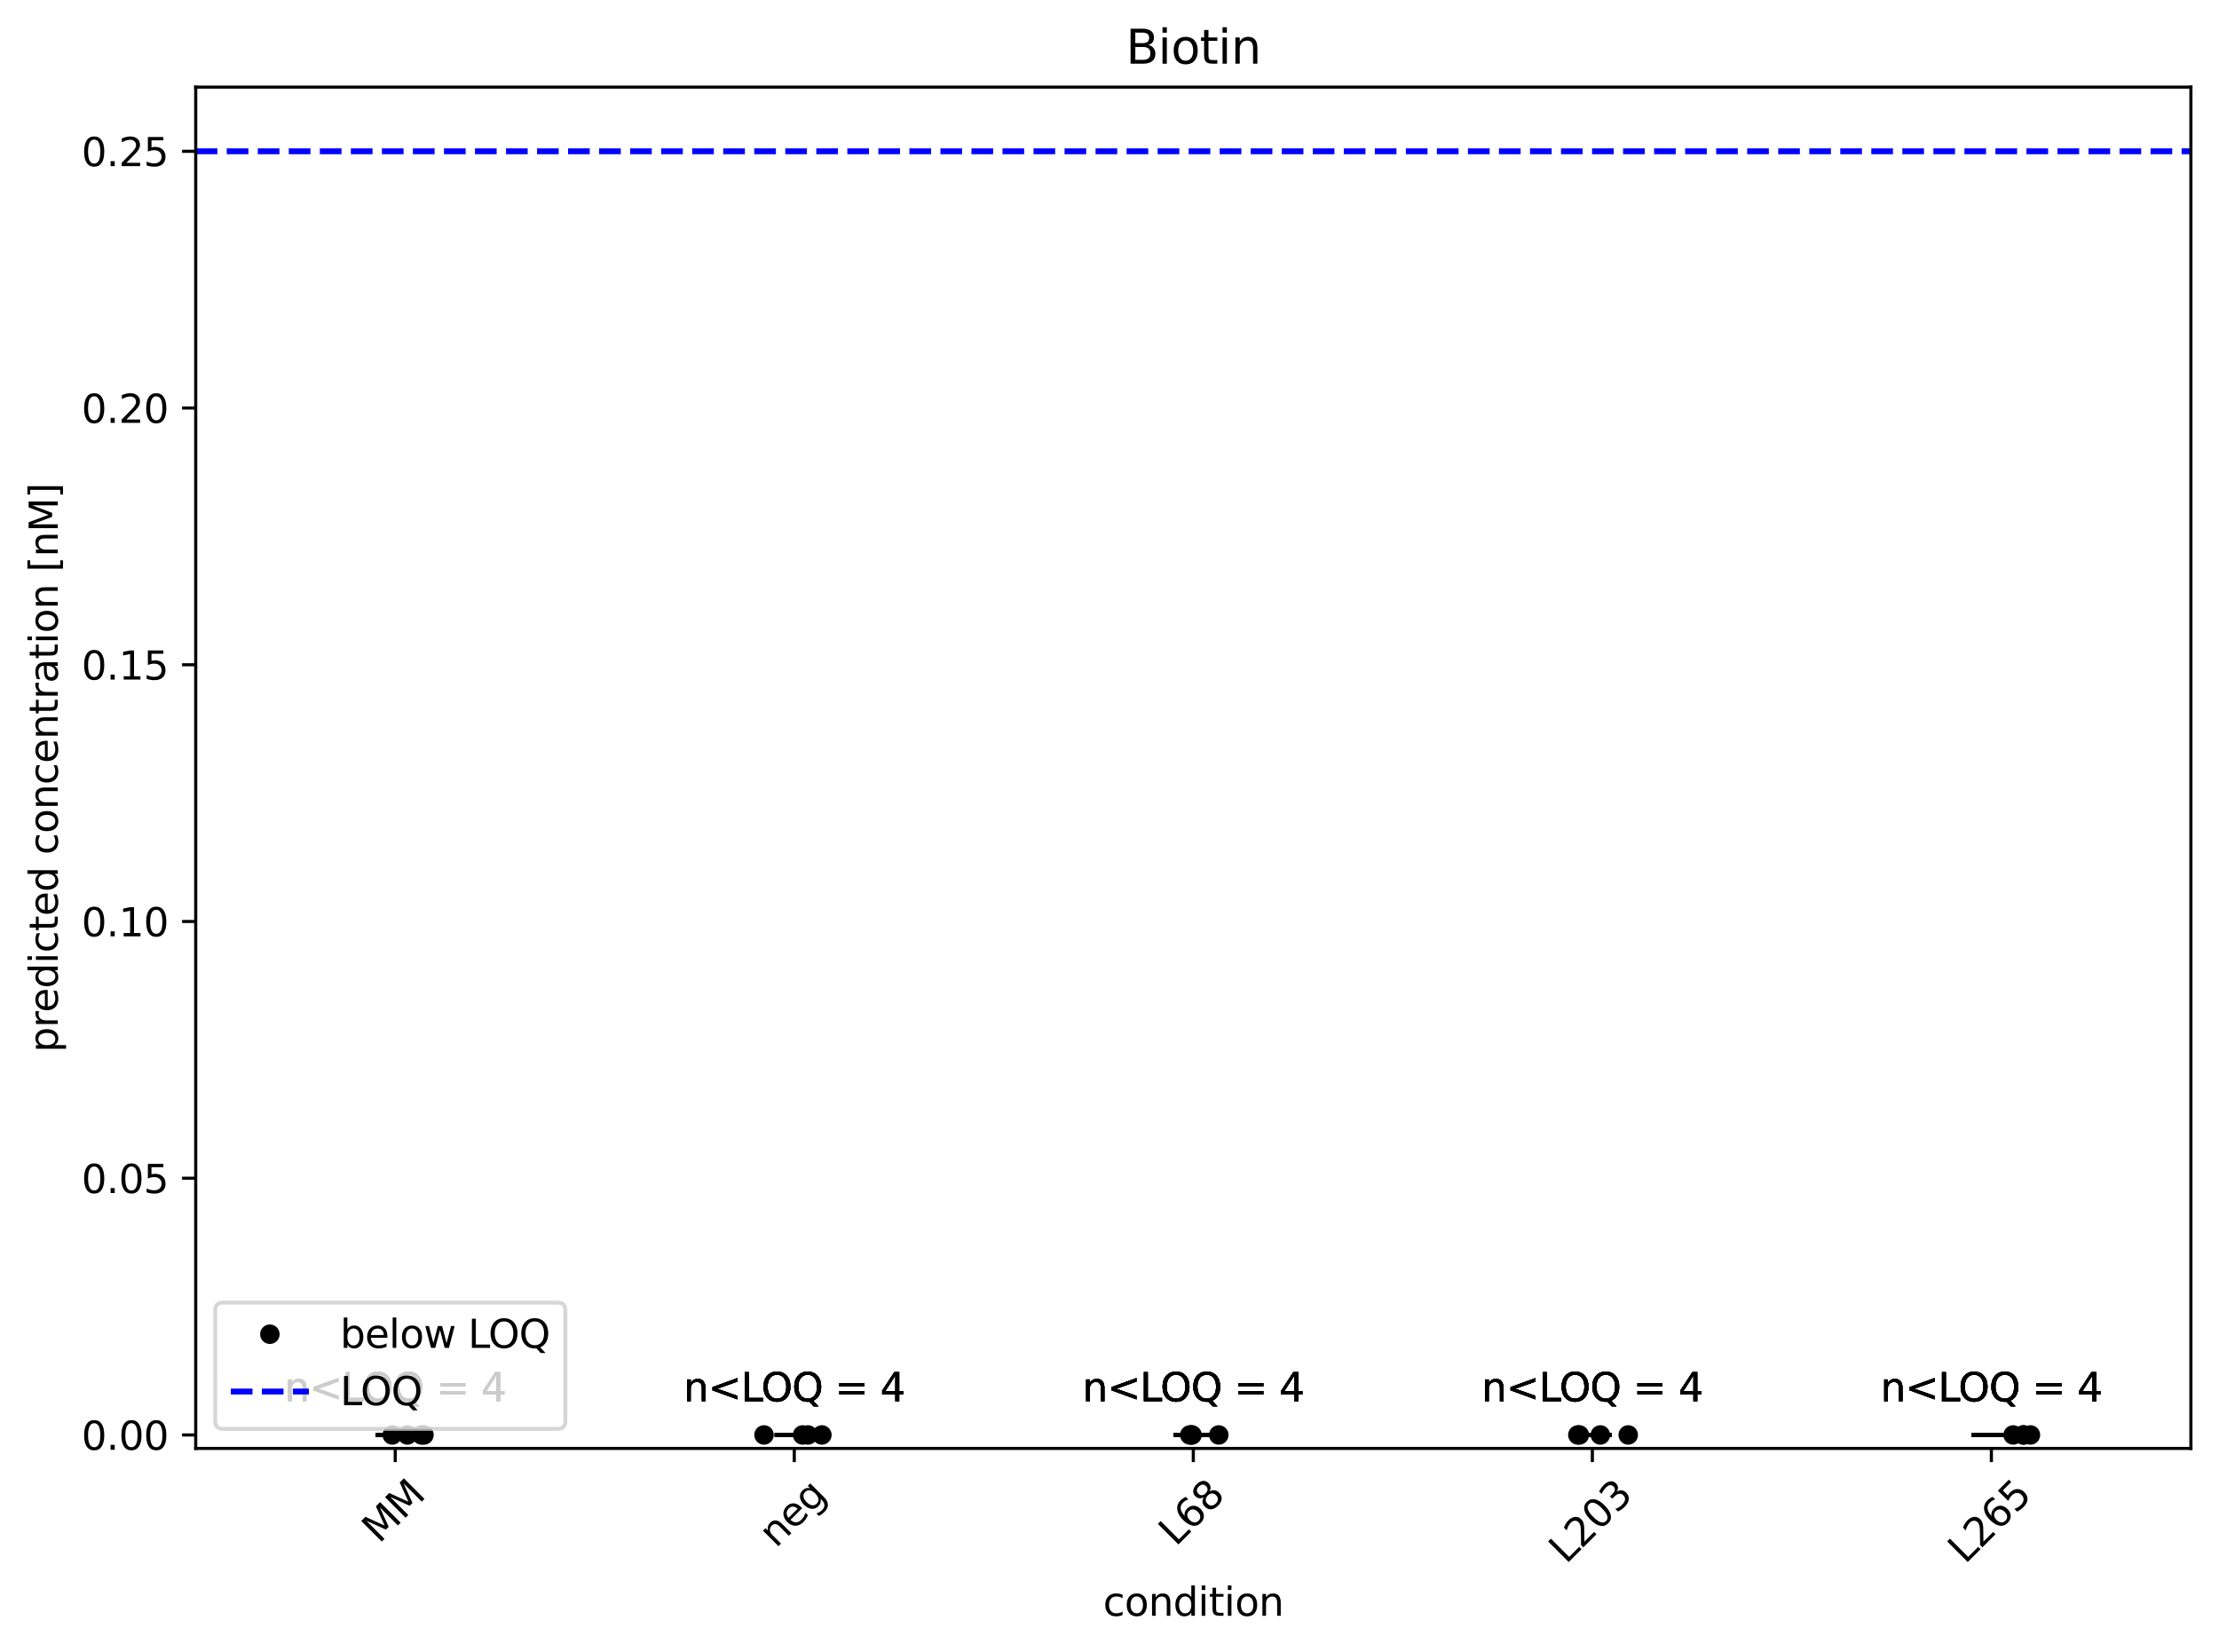 <?xml version="1.0" encoding="utf-8" standalone="no"?>
<!DOCTYPE svg PUBLIC "-//W3C//DTD SVG 1.1//EN"
  "http://www.w3.org/Graphics/SVG/1.1/DTD/svg11.dtd">
<svg xmlns:xlink="http://www.w3.org/1999/xlink" width="568.524pt" height="423.215pt" viewBox="0 0 568.524 423.215" xmlns="http://www.w3.org/2000/svg" version="1.1">
 <defs>
  <style type="text/css">*{stroke-linejoin: round; stroke-linecap: butt}</style>
 </defs>
 <g id="figure_1">
  <g id="patch_1">
   <path d="M 0 423.215 
L 568.524 423.215 
L 568.524 0 
L 0 0 
z
" style="fill: #ffffff"/>
  </g>
  <g id="axes_1">
   <g id="patch_2">
    <path d="M 50.144 371.057 
L 561.324 371.057 
L 561.324 22.318 
L 50.144 22.318 
z
" style="fill: #ffffff"/>
   </g>
   <g id="patch_3">
    <path d="M 60.367 367.604 
L 142.156 367.604 
L 142.156 367.604 
L 60.367 367.604 
z
" clip-path="url(#pad48221692)" style="fill: #1f77b4"/>
   </g>
   <g id="patch_4">
    <path d="M 60.367 367.604 
L 142.156 367.604 
L 142.156 367.604 
L 60.367 367.604 
z
" clip-path="url(#pad48221692)" style="fill: #1f77b4"/>
   </g>
   <g id="patch_5">
    <path d="M 60.367 367.604 
L 142.156 367.604 
L 142.156 367.604 
L 60.367 367.604 
z
" clip-path="url(#pad48221692)" style="fill: #1f77b4"/>
   </g>
   <g id="patch_6">
    <path d="M 60.367 367.604 
L 142.156 367.604 
L 142.156 367.604 
L 60.367 367.604 
z
" clip-path="url(#pad48221692)" style="fill: #1f77b4"/>
   </g>
   <g id="patch_7">
    <path d="M 162.603 367.604 
L 244.392 367.604 
L 244.392 367.604 
L 162.603 367.604 
z
" clip-path="url(#pad48221692)" style="fill: #1f77b4"/>
   </g>
   <g id="patch_8">
    <path d="M 162.603 367.604 
L 244.392 367.604 
L 244.392 367.604 
L 162.603 367.604 
z
" clip-path="url(#pad48221692)" style="fill: #1f77b4"/>
   </g>
   <g id="patch_9">
    <path d="M 162.603 367.604 
L 244.392 367.604 
L 244.392 367.604 
L 162.603 367.604 
z
" clip-path="url(#pad48221692)" style="fill: #1f77b4"/>
   </g>
   <g id="patch_10">
    <path d="M 162.603 367.604 
L 244.392 367.604 
L 244.392 367.604 
L 162.603 367.604 
z
" clip-path="url(#pad48221692)" style="fill: #1f77b4"/>
   </g>
   <g id="patch_11">
    <path d="M 264.839 367.604 
L 346.628 367.604 
L 346.628 367.604 
L 264.839 367.604 
z
" clip-path="url(#pad48221692)" style="fill: #1f77b4"/>
   </g>
   <g id="patch_12">
    <path d="M 264.839 367.604 
L 346.628 367.604 
L 346.628 367.604 
L 264.839 367.604 
z
" clip-path="url(#pad48221692)" style="fill: #1f77b4"/>
   </g>
   <g id="patch_13">
    <path d="M 264.839 367.604 
L 346.628 367.604 
L 346.628 367.604 
L 264.839 367.604 
z
" clip-path="url(#pad48221692)" style="fill: #1f77b4"/>
   </g>
   <g id="patch_14">
    <path d="M 264.839 367.604 
L 346.628 367.604 
L 346.628 367.604 
L 264.839 367.604 
z
" clip-path="url(#pad48221692)" style="fill: #1f77b4"/>
   </g>
   <g id="patch_15">
    <path d="M 367.075 367.604 
L 448.864 367.604 
L 448.864 367.604 
L 367.075 367.604 
z
" clip-path="url(#pad48221692)" style="fill: #1f77b4"/>
   </g>
   <g id="patch_16">
    <path d="M 367.075 367.604 
L 448.864 367.604 
L 448.864 367.604 
L 367.075 367.604 
z
" clip-path="url(#pad48221692)" style="fill: #1f77b4"/>
   </g>
   <g id="patch_17">
    <path d="M 367.075 367.604 
L 448.864 367.604 
L 448.864 367.604 
L 367.075 367.604 
z
" clip-path="url(#pad48221692)" style="fill: #1f77b4"/>
   </g>
   <g id="patch_18">
    <path d="M 367.075 367.604 
L 448.864 367.604 
L 448.864 367.604 
L 367.075 367.604 
z
" clip-path="url(#pad48221692)" style="fill: #1f77b4"/>
   </g>
   <g id="patch_19">
    <path d="M 469.311 367.604 
L 551.1 367.604 
L 551.1 367.604 
L 469.311 367.604 
z
" clip-path="url(#pad48221692)" style="fill: #1f77b4"/>
   </g>
   <g id="patch_20">
    <path d="M 469.311 367.604 
L 551.1 367.604 
L 551.1 367.604 
L 469.311 367.604 
z
" clip-path="url(#pad48221692)" style="fill: #1f77b4"/>
   </g>
   <g id="patch_21">
    <path d="M 469.311 367.604 
L 551.1 367.604 
L 551.1 367.604 
L 469.311 367.604 
z
" clip-path="url(#pad48221692)" style="fill: #1f77b4"/>
   </g>
   <g id="patch_22">
    <path d="M 469.311 367.604 
L 551.1 367.604 
L 551.1 367.604 
L 469.311 367.604 
z
" clip-path="url(#pad48221692)" style="fill: #1f77b4"/>
   </g>
   <g id="line2d_1">
    <path d="M 50.144 38.76 
L 561.324 38.76 
" clip-path="url(#pad48221692)" style="fill: none; stroke-dasharray: 5.55,2.4; stroke-dashoffset: 0; stroke: #0000ff; stroke-width: 1.5"/>
   </g>
   <g id="matplotlib.axis_1">
    <g id="xtick_1">
     <g id="line2d_2">
      <defs>
       <path id="m34c2edfd19" d="M 0 0 
L 0 3.5 
" style="stroke: #000000; stroke-width: 0.8"/>
      </defs>
      <g>
       <use xlink:href="#m34c2edfd19" x="101.262" y="371.057" style="stroke: #000000; stroke-width: 0.8"/>
      </g>
     </g>
     <g id="text_1">
      <!-- MM -->
      <g transform="translate(97.112 395.632) rotate(-45) scale(0.1 -0.1)">
       <defs>
        <path id="DejaVuSans-4d" d="M 628 4666 
L 1569 4666 
L 2759 1491 
L 3956 4666 
L 4897 4666 
L 4897 0 
L 4281 0 
L 4281 4097 
L 3078 897 
L 2444 897 
L 1241 4097 
L 1241 0 
L 628 0 
L 628 4666 
z
" transform="scale(0.016)"/>
       </defs>
       <use xlink:href="#DejaVuSans-4d"/>
       <use xlink:href="#DejaVuSans-4d" x="86.279"/>
      </g>
     </g>
    </g>
    <g id="xtick_2">
     <g id="line2d_3">
      <g>
       <use xlink:href="#m34c2edfd19" x="203.498" y="371.057" style="stroke: #000000; stroke-width: 0.8"/>
      </g>
     </g>
     <g id="text_2">
      <!-- neg -->
      <g transform="translate(198.788 396.751) rotate(-45) scale(0.1 -0.1)">
       <defs>
        <path id="DejaVuSans-6e" d="M 3513 2113 
L 3513 0 
L 2938 0 
L 2938 2094 
Q 2938 2591 2744 2837 
Q 2550 3084 2163 3084 
Q 1697 3084 1428 2787 
Q 1159 2491 1159 1978 
L 1159 0 
L 581 0 
L 581 3500 
L 1159 3500 
L 1159 2956 
Q 1366 3272 1645 3428 
Q 1925 3584 2291 3584 
Q 2894 3584 3203 3211 
Q 3513 2838 3513 2113 
z
" transform="scale(0.016)"/>
        <path id="DejaVuSans-65" d="M 3597 1894 
L 3597 1613 
L 953 1613 
Q 991 1019 1311 708 
Q 1631 397 2203 397 
Q 2534 397 2845 478 
Q 3156 559 3463 722 
L 3463 178 
Q 3153 47 2828 -22 
Q 2503 -91 2169 -91 
Q 1331 -91 842 396 
Q 353 884 353 1716 
Q 353 2575 817 3079 
Q 1281 3584 2069 3584 
Q 2775 3584 3186 3129 
Q 3597 2675 3597 1894 
z
M 3022 2063 
Q 3016 2534 2758 2815 
Q 2500 3097 2075 3097 
Q 1594 3097 1305 2825 
Q 1016 2553 972 2059 
L 3022 2063 
z
" transform="scale(0.016)"/>
        <path id="DejaVuSans-67" d="M 2906 1791 
Q 2906 2416 2648 2759 
Q 2391 3103 1925 3103 
Q 1463 3103 1205 2759 
Q 947 2416 947 1791 
Q 947 1169 1205 825 
Q 1463 481 1925 481 
Q 2391 481 2648 825 
Q 2906 1169 2906 1791 
z
M 3481 434 
Q 3481 -459 3084 -895 
Q 2688 -1331 1869 -1331 
Q 1566 -1331 1297 -1286 
Q 1028 -1241 775 -1147 
L 775 -588 
Q 1028 -725 1275 -790 
Q 1522 -856 1778 -856 
Q 2344 -856 2625 -561 
Q 2906 -266 2906 331 
L 2906 616 
Q 2728 306 2450 153 
Q 2172 0 1784 0 
Q 1141 0 747 490 
Q 353 981 353 1791 
Q 353 2603 747 3093 
Q 1141 3584 1784 3584 
Q 2172 3584 2450 3431 
Q 2728 3278 2906 2969 
L 2906 3500 
L 3481 3500 
L 3481 434 
z
" transform="scale(0.016)"/>
       </defs>
       <use xlink:href="#DejaVuSans-6e"/>
       <use xlink:href="#DejaVuSans-65" x="63.379"/>
       <use xlink:href="#DejaVuSans-67" x="124.902"/>
      </g>
     </g>
    </g>
    <g id="xtick_3">
     <g id="line2d_4">
      <g>
       <use xlink:href="#m34c2edfd19" x="305.734" y="371.057" style="stroke: #000000; stroke-width: 0.8"/>
      </g>
     </g>
     <g id="text_3">
      <!-- L68 -->
      <g transform="translate(301.216 396.368) rotate(-45) scale(0.1 -0.1)">
       <defs>
        <path id="DejaVuSans-4c" d="M 628 4666 
L 1259 4666 
L 1259 531 
L 3531 531 
L 3531 0 
L 628 0 
L 628 4666 
z
" transform="scale(0.016)"/>
        <path id="DejaVuSans-36" d="M 2113 2584 
Q 1688 2584 1439 2293 
Q 1191 2003 1191 1497 
Q 1191 994 1439 701 
Q 1688 409 2113 409 
Q 2538 409 2786 701 
Q 3034 994 3034 1497 
Q 3034 2003 2786 2293 
Q 2538 2584 2113 2584 
z
M 3366 4563 
L 3366 3988 
Q 3128 4100 2886 4159 
Q 2644 4219 2406 4219 
Q 1781 4219 1451 3797 
Q 1122 3375 1075 2522 
Q 1259 2794 1537 2939 
Q 1816 3084 2150 3084 
Q 2853 3084 3261 2657 
Q 3669 2231 3669 1497 
Q 3669 778 3244 343 
Q 2819 -91 2113 -91 
Q 1303 -91 875 529 
Q 447 1150 447 2328 
Q 447 3434 972 4092 
Q 1497 4750 2381 4750 
Q 2619 4750 2861 4703 
Q 3103 4656 3366 4563 
z
" transform="scale(0.016)"/>
        <path id="DejaVuSans-38" d="M 2034 2216 
Q 1584 2216 1326 1975 
Q 1069 1734 1069 1313 
Q 1069 891 1326 650 
Q 1584 409 2034 409 
Q 2484 409 2743 651 
Q 3003 894 3003 1313 
Q 3003 1734 2745 1975 
Q 2488 2216 2034 2216 
z
M 1403 2484 
Q 997 2584 770 2862 
Q 544 3141 544 3541 
Q 544 4100 942 4425 
Q 1341 4750 2034 4750 
Q 2731 4750 3128 4425 
Q 3525 4100 3525 3541 
Q 3525 3141 3298 2862 
Q 3072 2584 2669 2484 
Q 3125 2378 3379 2068 
Q 3634 1759 3634 1313 
Q 3634 634 3220 271 
Q 2806 -91 2034 -91 
Q 1263 -91 848 271 
Q 434 634 434 1313 
Q 434 1759 690 2068 
Q 947 2378 1403 2484 
z
M 1172 3481 
Q 1172 3119 1398 2916 
Q 1625 2713 2034 2713 
Q 2441 2713 2670 2916 
Q 2900 3119 2900 3481 
Q 2900 3844 2670 4047 
Q 2441 4250 2034 4250 
Q 1625 4250 1398 4047 
Q 1172 3844 1172 3481 
z
" transform="scale(0.016)"/>
       </defs>
       <use xlink:href="#DejaVuSans-4c"/>
       <use xlink:href="#DejaVuSans-36" x="55.713"/>
       <use xlink:href="#DejaVuSans-38" x="119.336"/>
      </g>
     </g>
    </g>
    <g id="xtick_4">
     <g id="line2d_5">
      <g>
       <use xlink:href="#m34c2edfd19" x="407.97" y="371.057" style="stroke: #000000; stroke-width: 0.8"/>
      </g>
     </g>
     <g id="text_4">
      <!-- L203 -->
      <g transform="translate(401.203 400.867) rotate(-45) scale(0.1 -0.1)">
       <defs>
        <path id="DejaVuSans-32" d="M 1228 531 
L 3431 531 
L 3431 0 
L 469 0 
L 469 531 
Q 828 903 1448 1529 
Q 2069 2156 2228 2338 
Q 2531 2678 2651 2914 
Q 2772 3150 2772 3378 
Q 2772 3750 2511 3984 
Q 2250 4219 1831 4219 
Q 1534 4219 1204 4116 
Q 875 4013 500 3803 
L 500 4441 
Q 881 4594 1212 4672 
Q 1544 4750 1819 4750 
Q 2544 4750 2975 4387 
Q 3406 4025 3406 3419 
Q 3406 3131 3298 2873 
Q 3191 2616 2906 2266 
Q 2828 2175 2409 1742 
Q 1991 1309 1228 531 
z
" transform="scale(0.016)"/>
        <path id="DejaVuSans-30" d="M 2034 4250 
Q 1547 4250 1301 3770 
Q 1056 3291 1056 2328 
Q 1056 1369 1301 889 
Q 1547 409 2034 409 
Q 2525 409 2770 889 
Q 3016 1369 3016 2328 
Q 3016 3291 2770 3770 
Q 2525 4250 2034 4250 
z
M 2034 4750 
Q 2819 4750 3233 4129 
Q 3647 3509 3647 2328 
Q 3647 1150 3233 529 
Q 2819 -91 2034 -91 
Q 1250 -91 836 529 
Q 422 1150 422 2328 
Q 422 3509 836 4129 
Q 1250 4750 2034 4750 
z
" transform="scale(0.016)"/>
        <path id="DejaVuSans-33" d="M 2597 2516 
Q 3050 2419 3304 2112 
Q 3559 1806 3559 1356 
Q 3559 666 3084 287 
Q 2609 -91 1734 -91 
Q 1441 -91 1130 -33 
Q 819 25 488 141 
L 488 750 
Q 750 597 1062 519 
Q 1375 441 1716 441 
Q 2309 441 2620 675 
Q 2931 909 2931 1356 
Q 2931 1769 2642 2001 
Q 2353 2234 1838 2234 
L 1294 2234 
L 1294 2753 
L 1863 2753 
Q 2328 2753 2575 2939 
Q 2822 3125 2822 3475 
Q 2822 3834 2567 4026 
Q 2313 4219 1838 4219 
Q 1578 4219 1281 4162 
Q 984 4106 628 3988 
L 628 4550 
Q 988 4650 1302 4700 
Q 1616 4750 1894 4750 
Q 2613 4750 3031 4423 
Q 3450 4097 3450 3541 
Q 3450 3153 3228 2886 
Q 3006 2619 2597 2516 
z
" transform="scale(0.016)"/>
       </defs>
       <use xlink:href="#DejaVuSans-4c"/>
       <use xlink:href="#DejaVuSans-32" x="55.713"/>
       <use xlink:href="#DejaVuSans-30" x="119.336"/>
       <use xlink:href="#DejaVuSans-33" x="182.959"/>
      </g>
     </g>
    </g>
    <g id="xtick_5">
     <g id="line2d_6">
      <g>
       <use xlink:href="#m34c2edfd19" x="510.206" y="371.057" style="stroke: #000000; stroke-width: 0.8"/>
      </g>
     </g>
     <g id="text_5">
      <!-- L265 -->
      <g transform="translate(503.439 400.867) rotate(-45) scale(0.1 -0.1)">
       <defs>
        <path id="DejaVuSans-35" d="M 691 4666 
L 3169 4666 
L 3169 4134 
L 1269 4134 
L 1269 2991 
Q 1406 3038 1543 3061 
Q 1681 3084 1819 3084 
Q 2600 3084 3056 2656 
Q 3513 2228 3513 1497 
Q 3513 744 3044 326 
Q 2575 -91 1722 -91 
Q 1428 -91 1123 -41 
Q 819 9 494 109 
L 494 744 
Q 775 591 1075 516 
Q 1375 441 1709 441 
Q 2250 441 2565 725 
Q 2881 1009 2881 1497 
Q 2881 1984 2565 2268 
Q 2250 2553 1709 2553 
Q 1456 2553 1204 2497 
Q 953 2441 691 2322 
L 691 4666 
z
" transform="scale(0.016)"/>
       </defs>
       <use xlink:href="#DejaVuSans-4c"/>
       <use xlink:href="#DejaVuSans-32" x="55.713"/>
       <use xlink:href="#DejaVuSans-36" x="119.336"/>
       <use xlink:href="#DejaVuSans-35" x="182.959"/>
      </g>
     </g>
    </g>
    <g id="text_6">
     <!-- condition -->
     <g transform="translate(282.616 413.936) scale(0.1 -0.1)">
      <defs>
       <path id="DejaVuSans-63" d="M 3122 3366 
L 3122 2828 
Q 2878 2963 2633 3030 
Q 2388 3097 2138 3097 
Q 1578 3097 1268 2742 
Q 959 2388 959 1747 
Q 959 1106 1268 751 
Q 1578 397 2138 397 
Q 2388 397 2633 464 
Q 2878 531 3122 666 
L 3122 134 
Q 2881 22 2623 -34 
Q 2366 -91 2075 -91 
Q 1284 -91 818 406 
Q 353 903 353 1747 
Q 353 2603 823 3093 
Q 1294 3584 2113 3584 
Q 2378 3584 2631 3529 
Q 2884 3475 3122 3366 
z
" transform="scale(0.016)"/>
       <path id="DejaVuSans-6f" d="M 1959 3097 
Q 1497 3097 1228 2736 
Q 959 2375 959 1747 
Q 959 1119 1226 758 
Q 1494 397 1959 397 
Q 2419 397 2687 759 
Q 2956 1122 2956 1747 
Q 2956 2369 2687 2733 
Q 2419 3097 1959 3097 
z
M 1959 3584 
Q 2709 3584 3137 3096 
Q 3566 2609 3566 1747 
Q 3566 888 3137 398 
Q 2709 -91 1959 -91 
Q 1206 -91 779 398 
Q 353 888 353 1747 
Q 353 2609 779 3096 
Q 1206 3584 1959 3584 
z
" transform="scale(0.016)"/>
       <path id="DejaVuSans-64" d="M 2906 2969 
L 2906 4863 
L 3481 4863 
L 3481 0 
L 2906 0 
L 2906 525 
Q 2725 213 2448 61 
Q 2172 -91 1784 -91 
Q 1150 -91 751 415 
Q 353 922 353 1747 
Q 353 2572 751 3078 
Q 1150 3584 1784 3584 
Q 2172 3584 2448 3432 
Q 2725 3281 2906 2969 
z
M 947 1747 
Q 947 1113 1208 752 
Q 1469 391 1925 391 
Q 2381 391 2643 752 
Q 2906 1113 2906 1747 
Q 2906 2381 2643 2742 
Q 2381 3103 1925 3103 
Q 1469 3103 1208 2742 
Q 947 2381 947 1747 
z
" transform="scale(0.016)"/>
       <path id="DejaVuSans-69" d="M 603 3500 
L 1178 3500 
L 1178 0 
L 603 0 
L 603 3500 
z
M 603 4863 
L 1178 4863 
L 1178 4134 
L 603 4134 
L 603 4863 
z
" transform="scale(0.016)"/>
       <path id="DejaVuSans-74" d="M 1172 4494 
L 1172 3500 
L 2356 3500 
L 2356 3053 
L 1172 3053 
L 1172 1153 
Q 1172 725 1289 603 
Q 1406 481 1766 481 
L 2356 481 
L 2356 0 
L 1766 0 
Q 1100 0 847 248 
Q 594 497 594 1153 
L 594 3053 
L 172 3053 
L 172 3500 
L 594 3500 
L 594 4494 
L 1172 4494 
z
" transform="scale(0.016)"/>
      </defs>
      <use xlink:href="#DejaVuSans-63"/>
      <use xlink:href="#DejaVuSans-6f" x="54.98"/>
      <use xlink:href="#DejaVuSans-6e" x="116.162"/>
      <use xlink:href="#DejaVuSans-64" x="179.541"/>
      <use xlink:href="#DejaVuSans-69" x="243.018"/>
      <use xlink:href="#DejaVuSans-74" x="270.801"/>
      <use xlink:href="#DejaVuSans-69" x="310.01"/>
      <use xlink:href="#DejaVuSans-6f" x="337.793"/>
      <use xlink:href="#DejaVuSans-6e" x="398.975"/>
     </g>
    </g>
   </g>
   <g id="matplotlib.axis_2">
    <g id="ytick_1">
     <g id="line2d_7">
      <defs>
       <path id="m5faf2af278" d="M 0 0 
L -3.5 0 
" style="stroke: #000000; stroke-width: 0.8"/>
      </defs>
      <g>
       <use xlink:href="#m5faf2af278" x="50.144" y="367.604" style="stroke: #000000; stroke-width: 0.8"/>
      </g>
     </g>
     <g id="text_7">
      <!-- 0.00 -->
      <g transform="translate(20.878 371.403) scale(0.1 -0.1)">
       <defs>
        <path id="DejaVuSans-2e" d="M 684 794 
L 1344 794 
L 1344 0 
L 684 0 
L 684 794 
z
" transform="scale(0.016)"/>
       </defs>
       <use xlink:href="#DejaVuSans-30"/>
       <use xlink:href="#DejaVuSans-2e" x="63.623"/>
       <use xlink:href="#DejaVuSans-30" x="95.41"/>
       <use xlink:href="#DejaVuSans-30" x="159.033"/>
      </g>
     </g>
    </g>
    <g id="ytick_2">
     <g id="line2d_8">
      <g>
       <use xlink:href="#m5faf2af278" x="50.144" y="301.835" style="stroke: #000000; stroke-width: 0.8"/>
      </g>
     </g>
     <g id="text_8">
      <!-- 0.05 -->
      <g transform="translate(20.878 305.634) scale(0.1 -0.1)">
       <use xlink:href="#DejaVuSans-30"/>
       <use xlink:href="#DejaVuSans-2e" x="63.623"/>
       <use xlink:href="#DejaVuSans-30" x="95.41"/>
       <use xlink:href="#DejaVuSans-35" x="159.033"/>
      </g>
     </g>
    </g>
    <g id="ytick_3">
     <g id="line2d_9">
      <g>
       <use xlink:href="#m5faf2af278" x="50.144" y="236.067" style="stroke: #000000; stroke-width: 0.8"/>
      </g>
     </g>
     <g id="text_9">
      <!-- 0.10 -->
      <g transform="translate(20.878 239.866) scale(0.1 -0.1)">
       <defs>
        <path id="DejaVuSans-31" d="M 794 531 
L 1825 531 
L 1825 4091 
L 703 3866 
L 703 4441 
L 1819 4666 
L 2450 4666 
L 2450 531 
L 3481 531 
L 3481 0 
L 794 0 
L 794 531 
z
" transform="scale(0.016)"/>
       </defs>
       <use xlink:href="#DejaVuSans-30"/>
       <use xlink:href="#DejaVuSans-2e" x="63.623"/>
       <use xlink:href="#DejaVuSans-31" x="95.41"/>
       <use xlink:href="#DejaVuSans-30" x="159.033"/>
      </g>
     </g>
    </g>
    <g id="ytick_4">
     <g id="line2d_10">
      <g>
       <use xlink:href="#m5faf2af278" x="50.144" y="170.298" style="stroke: #000000; stroke-width: 0.8"/>
      </g>
     </g>
     <g id="text_10">
      <!-- 0.15 -->
      <g transform="translate(20.878 174.097) scale(0.1 -0.1)">
       <use xlink:href="#DejaVuSans-30"/>
       <use xlink:href="#DejaVuSans-2e" x="63.623"/>
       <use xlink:href="#DejaVuSans-31" x="95.41"/>
       <use xlink:href="#DejaVuSans-35" x="159.033"/>
      </g>
     </g>
    </g>
    <g id="ytick_5">
     <g id="line2d_11">
      <g>
       <use xlink:href="#m5faf2af278" x="50.144" y="104.529" style="stroke: #000000; stroke-width: 0.8"/>
      </g>
     </g>
     <g id="text_11">
      <!-- 0.20 -->
      <g transform="translate(20.878 108.328) scale(0.1 -0.1)">
       <use xlink:href="#DejaVuSans-30"/>
       <use xlink:href="#DejaVuSans-2e" x="63.623"/>
       <use xlink:href="#DejaVuSans-32" x="95.41"/>
       <use xlink:href="#DejaVuSans-30" x="159.033"/>
      </g>
     </g>
    </g>
    <g id="ytick_6">
     <g id="line2d_12">
      <g>
       <use xlink:href="#m5faf2af278" x="50.144" y="38.76" style="stroke: #000000; stroke-width: 0.8"/>
      </g>
     </g>
     <g id="text_12">
      <!-- 0.25 -->
      <g transform="translate(20.878 42.56) scale(0.1 -0.1)">
       <use xlink:href="#DejaVuSans-30"/>
       <use xlink:href="#DejaVuSans-2e" x="63.623"/>
       <use xlink:href="#DejaVuSans-32" x="95.41"/>
       <use xlink:href="#DejaVuSans-35" x="159.033"/>
      </g>
     </g>
    </g>
    <g id="text_13">
     <!-- predicted concentration [nM] -->
     <g transform="translate(14.798 269.596) rotate(-90) scale(0.1 -0.1)">
      <defs>
       <path id="DejaVuSans-70" d="M 1159 525 
L 1159 -1331 
L 581 -1331 
L 581 3500 
L 1159 3500 
L 1159 2969 
Q 1341 3281 1617 3432 
Q 1894 3584 2278 3584 
Q 2916 3584 3314 3078 
Q 3713 2572 3713 1747 
Q 3713 922 3314 415 
Q 2916 -91 2278 -91 
Q 1894 -91 1617 61 
Q 1341 213 1159 525 
z
M 3116 1747 
Q 3116 2381 2855 2742 
Q 2594 3103 2138 3103 
Q 1681 3103 1420 2742 
Q 1159 2381 1159 1747 
Q 1159 1113 1420 752 
Q 1681 391 2138 391 
Q 2594 391 2855 752 
Q 3116 1113 3116 1747 
z
" transform="scale(0.016)"/>
       <path id="DejaVuSans-72" d="M 2631 2963 
Q 2534 3019 2420 3045 
Q 2306 3072 2169 3072 
Q 1681 3072 1420 2755 
Q 1159 2438 1159 1844 
L 1159 0 
L 581 0 
L 581 3500 
L 1159 3500 
L 1159 2956 
Q 1341 3275 1631 3429 
Q 1922 3584 2338 3584 
Q 2397 3584 2469 3576 
Q 2541 3569 2628 3553 
L 2631 2963 
z
" transform="scale(0.016)"/>
       <path id="DejaVuSans-20" transform="scale(0.016)"/>
       <path id="DejaVuSans-61" d="M 2194 1759 
Q 1497 1759 1228 1600 
Q 959 1441 959 1056 
Q 959 750 1161 570 
Q 1363 391 1709 391 
Q 2188 391 2477 730 
Q 2766 1069 2766 1631 
L 2766 1759 
L 2194 1759 
z
M 3341 1997 
L 3341 0 
L 2766 0 
L 2766 531 
Q 2569 213 2275 61 
Q 1981 -91 1556 -91 
Q 1019 -91 701 211 
Q 384 513 384 1019 
Q 384 1609 779 1909 
Q 1175 2209 1959 2209 
L 2766 2209 
L 2766 2266 
Q 2766 2663 2505 2880 
Q 2244 3097 1772 3097 
Q 1472 3097 1187 3025 
Q 903 2953 641 2809 
L 641 3341 
Q 956 3463 1253 3523 
Q 1550 3584 1831 3584 
Q 2591 3584 2966 3190 
Q 3341 2797 3341 1997 
z
" transform="scale(0.016)"/>
       <path id="DejaVuSans-5b" d="M 550 4863 
L 1875 4863 
L 1875 4416 
L 1125 4416 
L 1125 -397 
L 1875 -397 
L 1875 -844 
L 550 -844 
L 550 4863 
z
" transform="scale(0.016)"/>
       <path id="DejaVuSans-5d" d="M 1947 4863 
L 1947 -844 
L 622 -844 
L 622 -397 
L 1369 -397 
L 1369 4416 
L 622 4416 
L 622 4863 
L 1947 4863 
z
" transform="scale(0.016)"/>
      </defs>
      <use xlink:href="#DejaVuSans-70"/>
      <use xlink:href="#DejaVuSans-72" x="63.477"/>
      <use xlink:href="#DejaVuSans-65" x="102.34"/>
      <use xlink:href="#DejaVuSans-64" x="163.863"/>
      <use xlink:href="#DejaVuSans-69" x="227.34"/>
      <use xlink:href="#DejaVuSans-63" x="255.123"/>
      <use xlink:href="#DejaVuSans-74" x="310.104"/>
      <use xlink:href="#DejaVuSans-65" x="349.312"/>
      <use xlink:href="#DejaVuSans-64" x="410.836"/>
      <use xlink:href="#DejaVuSans-20" x="474.312"/>
      <use xlink:href="#DejaVuSans-63" x="506.1"/>
      <use xlink:href="#DejaVuSans-6f" x="561.08"/>
      <use xlink:href="#DejaVuSans-6e" x="622.262"/>
      <use xlink:href="#DejaVuSans-63" x="685.641"/>
      <use xlink:href="#DejaVuSans-65" x="740.621"/>
      <use xlink:href="#DejaVuSans-6e" x="802.145"/>
      <use xlink:href="#DejaVuSans-74" x="865.523"/>
      <use xlink:href="#DejaVuSans-72" x="904.732"/>
      <use xlink:href="#DejaVuSans-61" x="945.846"/>
      <use xlink:href="#DejaVuSans-74" x="1007.125"/>
      <use xlink:href="#DejaVuSans-69" x="1046.334"/>
      <use xlink:href="#DejaVuSans-6f" x="1074.117"/>
      <use xlink:href="#DejaVuSans-6e" x="1135.299"/>
      <use xlink:href="#DejaVuSans-20" x="1198.678"/>
      <use xlink:href="#DejaVuSans-5b" x="1230.465"/>
      <use xlink:href="#DejaVuSans-6e" x="1269.479"/>
      <use xlink:href="#DejaVuSans-4d" x="1332.857"/>
      <use xlink:href="#DejaVuSans-5d" x="1419.137"/>
     </g>
    </g>
   </g>
   <g id="LineCollection_1">
    <path d="M 101.262 367.604 
L 101.262 367.604 
" clip-path="url(#pad48221692)" style="fill: none; stroke: #000000; stroke-width: 1.5"/>
    <path d="M 101.262 367.604 
L 101.262 367.604 
" clip-path="url(#pad48221692)" style="fill: none; stroke: #000000; stroke-width: 1.5"/>
    <path d="M 101.262 367.604 
L 101.262 367.604 
" clip-path="url(#pad48221692)" style="fill: none; stroke: #000000; stroke-width: 1.5"/>
    <path d="M 101.262 367.604 
L 101.262 367.604 
" clip-path="url(#pad48221692)" style="fill: none; stroke: #000000; stroke-width: 1.5"/>
    <path d="M 203.498 367.604 
L 203.498 367.604 
" clip-path="url(#pad48221692)" style="fill: none; stroke: #000000; stroke-width: 1.5"/>
    <path d="M 203.498 367.604 
L 203.498 367.604 
" clip-path="url(#pad48221692)" style="fill: none; stroke: #000000; stroke-width: 1.5"/>
    <path d="M 203.498 367.604 
L 203.498 367.604 
" clip-path="url(#pad48221692)" style="fill: none; stroke: #000000; stroke-width: 1.5"/>
    <path d="M 203.498 367.604 
L 203.498 367.604 
" clip-path="url(#pad48221692)" style="fill: none; stroke: #000000; stroke-width: 1.5"/>
    <path d="M 305.734 367.604 
L 305.734 367.604 
" clip-path="url(#pad48221692)" style="fill: none; stroke: #000000; stroke-width: 1.5"/>
    <path d="M 305.734 367.604 
L 305.734 367.604 
" clip-path="url(#pad48221692)" style="fill: none; stroke: #000000; stroke-width: 1.5"/>
    <path d="M 305.734 367.604 
L 305.734 367.604 
" clip-path="url(#pad48221692)" style="fill: none; stroke: #000000; stroke-width: 1.5"/>
    <path d="M 305.734 367.604 
L 305.734 367.604 
" clip-path="url(#pad48221692)" style="fill: none; stroke: #000000; stroke-width: 1.5"/>
    <path d="M 407.97 367.604 
L 407.97 367.604 
" clip-path="url(#pad48221692)" style="fill: none; stroke: #000000; stroke-width: 1.5"/>
    <path d="M 407.97 367.604 
L 407.97 367.604 
" clip-path="url(#pad48221692)" style="fill: none; stroke: #000000; stroke-width: 1.5"/>
    <path d="M 407.97 367.604 
L 407.97 367.604 
" clip-path="url(#pad48221692)" style="fill: none; stroke: #000000; stroke-width: 1.5"/>
    <path d="M 407.97 367.604 
L 407.97 367.604 
" clip-path="url(#pad48221692)" style="fill: none; stroke: #000000; stroke-width: 1.5"/>
    <path d="M 510.206 367.604 
L 510.206 367.604 
" clip-path="url(#pad48221692)" style="fill: none; stroke: #000000; stroke-width: 1.5"/>
    <path d="M 510.206 367.604 
L 510.206 367.604 
" clip-path="url(#pad48221692)" style="fill: none; stroke: #000000; stroke-width: 1.5"/>
    <path d="M 510.206 367.604 
L 510.206 367.604 
" clip-path="url(#pad48221692)" style="fill: none; stroke: #000000; stroke-width: 1.5"/>
    <path d="M 510.206 367.604 
L 510.206 367.604 
" clip-path="url(#pad48221692)" style="fill: none; stroke: #000000; stroke-width: 1.5"/>
   </g>
   <g id="line2d_13">
    <defs>
     <path id="mf8a5a6f08d" d="M 5 0 
L -5 -0 
" style="stroke: #000000"/>
    </defs>
    <g clip-path="url(#pad48221692)">
     <use xlink:href="#mf8a5a6f08d" x="101.262" y="367.604" style="stroke: #000000"/>
     <use xlink:href="#mf8a5a6f08d" x="101.262" y="367.604" style="stroke: #000000"/>
     <use xlink:href="#mf8a5a6f08d" x="101.262" y="367.604" style="stroke: #000000"/>
     <use xlink:href="#mf8a5a6f08d" x="101.262" y="367.604" style="stroke: #000000"/>
     <use xlink:href="#mf8a5a6f08d" x="203.498" y="367.604" style="stroke: #000000"/>
     <use xlink:href="#mf8a5a6f08d" x="203.498" y="367.604" style="stroke: #000000"/>
     <use xlink:href="#mf8a5a6f08d" x="203.498" y="367.604" style="stroke: #000000"/>
     <use xlink:href="#mf8a5a6f08d" x="203.498" y="367.604" style="stroke: #000000"/>
     <use xlink:href="#mf8a5a6f08d" x="305.734" y="367.604" style="stroke: #000000"/>
     <use xlink:href="#mf8a5a6f08d" x="305.734" y="367.604" style="stroke: #000000"/>
     <use xlink:href="#mf8a5a6f08d" x="305.734" y="367.604" style="stroke: #000000"/>
     <use xlink:href="#mf8a5a6f08d" x="305.734" y="367.604" style="stroke: #000000"/>
     <use xlink:href="#mf8a5a6f08d" x="407.97" y="367.604" style="stroke: #000000"/>
     <use xlink:href="#mf8a5a6f08d" x="407.97" y="367.604" style="stroke: #000000"/>
     <use xlink:href="#mf8a5a6f08d" x="407.97" y="367.604" style="stroke: #000000"/>
     <use xlink:href="#mf8a5a6f08d" x="407.97" y="367.604" style="stroke: #000000"/>
     <use xlink:href="#mf8a5a6f08d" x="510.206" y="367.604" style="stroke: #000000"/>
     <use xlink:href="#mf8a5a6f08d" x="510.206" y="367.604" style="stroke: #000000"/>
     <use xlink:href="#mf8a5a6f08d" x="510.206" y="367.604" style="stroke: #000000"/>
     <use xlink:href="#mf8a5a6f08d" x="510.206" y="367.604" style="stroke: #000000"/>
    </g>
   </g>
   <g id="line2d_14">
    <g clip-path="url(#pad48221692)">
     <use xlink:href="#mf8a5a6f08d" x="101.262" y="367.604" style="stroke: #000000"/>
     <use xlink:href="#mf8a5a6f08d" x="101.262" y="367.604" style="stroke: #000000"/>
     <use xlink:href="#mf8a5a6f08d" x="101.262" y="367.604" style="stroke: #000000"/>
     <use xlink:href="#mf8a5a6f08d" x="101.262" y="367.604" style="stroke: #000000"/>
     <use xlink:href="#mf8a5a6f08d" x="203.498" y="367.604" style="stroke: #000000"/>
     <use xlink:href="#mf8a5a6f08d" x="203.498" y="367.604" style="stroke: #000000"/>
     <use xlink:href="#mf8a5a6f08d" x="203.498" y="367.604" style="stroke: #000000"/>
     <use xlink:href="#mf8a5a6f08d" x="203.498" y="367.604" style="stroke: #000000"/>
     <use xlink:href="#mf8a5a6f08d" x="305.734" y="367.604" style="stroke: #000000"/>
     <use xlink:href="#mf8a5a6f08d" x="305.734" y="367.604" style="stroke: #000000"/>
     <use xlink:href="#mf8a5a6f08d" x="305.734" y="367.604" style="stroke: #000000"/>
     <use xlink:href="#mf8a5a6f08d" x="305.734" y="367.604" style="stroke: #000000"/>
     <use xlink:href="#mf8a5a6f08d" x="407.97" y="367.604" style="stroke: #000000"/>
     <use xlink:href="#mf8a5a6f08d" x="407.97" y="367.604" style="stroke: #000000"/>
     <use xlink:href="#mf8a5a6f08d" x="407.97" y="367.604" style="stroke: #000000"/>
     <use xlink:href="#mf8a5a6f08d" x="407.97" y="367.604" style="stroke: #000000"/>
     <use xlink:href="#mf8a5a6f08d" x="510.206" y="367.604" style="stroke: #000000"/>
     <use xlink:href="#mf8a5a6f08d" x="510.206" y="367.604" style="stroke: #000000"/>
     <use xlink:href="#mf8a5a6f08d" x="510.206" y="367.604" style="stroke: #000000"/>
     <use xlink:href="#mf8a5a6f08d" x="510.206" y="367.604" style="stroke: #000000"/>
    </g>
   </g>
   <g id="PathCollection_1">
    <defs>
     <path id="C0_0_a46009ff1e" d="M 0 2.5 
C 0.663 2.5 1.299 2.237 1.768 1.768 
C 2.237 1.299 2.5 0.663 2.5 -0 
C 2.5 -0.663 2.237 -1.299 1.768 -1.768 
C 1.299 -2.237 0.663 -2.5 0 -2.5 
C -0.663 -2.5 -1.299 -2.237 -1.768 -1.768 
C -2.237 -1.299 -2.5 -0.663 -2.5 0 
C -2.5 0.663 -2.237 1.299 -1.768 1.768 
C -1.299 2.237 -0.663 2.5 0 2.5 
z
"/>
    </defs>
    <g clip-path="url(#pad48221692)">
     <use xlink:href="#C0_0_a46009ff1e" x="108.011" y="367.604"/>
    </g>
    <g clip-path="url(#pad48221692)">
     <use xlink:href="#C0_0_a46009ff1e" x="108.62" y="367.604"/>
    </g>
    <g clip-path="url(#pad48221692)">
     <use xlink:href="#C0_0_a46009ff1e" x="100.501" y="367.604"/>
    </g>
    <g clip-path="url(#pad48221692)">
     <use xlink:href="#C0_0_a46009ff1e" x="104.378" y="367.604"/>
    </g>
   </g>
   <g id="PathCollection_2">
    <defs>
     <path id="C1_0_6318c62354" d="M 0 2.5 
C 0.663 2.5 1.299 2.237 1.768 1.768 
C 2.237 1.299 2.5 0.663 2.5 -0 
C 2.5 -0.663 2.237 -1.299 1.768 -1.768 
C 1.299 -2.237 0.663 -2.5 0 -2.5 
C -0.663 -2.5 -1.299 -2.237 -1.768 -1.768 
C -2.237 -1.299 -2.5 -0.663 -2.5 0 
C -2.5 0.663 -2.237 1.299 -1.768 1.768 
C -1.299 2.237 -0.663 2.5 0 2.5 
z
"/>
    </defs>
    <g clip-path="url(#pad48221692)">
     <use xlink:href="#C1_0_6318c62354" x="195.746" y="367.604"/>
    </g>
    <g clip-path="url(#pad48221692)">
     <use xlink:href="#C1_0_6318c62354" x="210.573" y="367.604"/>
    </g>
    <g clip-path="url(#pad48221692)">
     <use xlink:href="#C1_0_6318c62354" x="205.631" y="367.604"/>
    </g>
    <g clip-path="url(#pad48221692)">
     <use xlink:href="#C1_0_6318c62354" x="206.99" y="367.604"/>
    </g>
   </g>
   <g id="PathCollection_3">
    <defs>
     <path id="C2_0_9ddff70d8e" d="M 0 2.5 
C 0.663 2.5 1.299 2.237 1.768 1.768 
C 2.237 1.299 2.5 0.663 2.5 -0 
C 2.5 -0.663 2.237 -1.299 1.768 -1.768 
C 1.299 -2.237 0.663 -2.5 0 -2.5 
C -0.663 -2.5 -1.299 -2.237 -1.768 -1.768 
C -2.237 -1.299 -2.5 -0.663 -2.5 0 
C -2.5 0.663 -2.237 1.299 -1.768 1.768 
C -1.299 2.237 -0.663 2.5 0 2.5 
z
"/>
    </defs>
    <g clip-path="url(#pad48221692)">
     <use xlink:href="#C2_0_9ddff70d8e" x="305.212" y="367.604"/>
    </g>
    <g clip-path="url(#pad48221692)">
     <use xlink:href="#C2_0_9ddff70d8e" x="304.834" y="367.604"/>
    </g>
    <g clip-path="url(#pad48221692)">
     <use xlink:href="#C2_0_9ddff70d8e" x="305.412" y="367.604"/>
    </g>
    <g clip-path="url(#pad48221692)">
     <use xlink:href="#C2_0_9ddff70d8e" x="312.256" y="367.604"/>
    </g>
   </g>
   <g id="PathCollection_4">
    <defs>
     <path id="C3_0_bc95ab88bd" d="M 0 2.5 
C 0.663 2.5 1.299 2.237 1.768 1.768 
C 2.237 1.299 2.5 0.663 2.5 -0 
C 2.5 -0.663 2.237 -1.299 1.768 -1.768 
C 1.299 -2.237 0.663 -2.5 0 -2.5 
C -0.663 -2.5 -1.299 -2.237 -1.768 -1.768 
C -2.237 -1.299 -2.5 -0.663 -2.5 0 
C -2.5 0.663 -2.237 1.299 -1.768 1.768 
C -1.299 2.237 -0.663 2.5 0 2.5 
z
"/>
    </defs>
    <g clip-path="url(#pad48221692)">
     <use xlink:href="#C3_0_bc95ab88bd" x="404.638" y="367.604"/>
    </g>
    <g clip-path="url(#pad48221692)">
     <use xlink:href="#C3_0_bc95ab88bd" x="410.019" y="367.604"/>
    </g>
    <g clip-path="url(#pad48221692)">
     <use xlink:href="#C3_0_bc95ab88bd" x="404.253" y="367.604"/>
    </g>
    <g clip-path="url(#pad48221692)">
     <use xlink:href="#C3_0_bc95ab88bd" x="417.161" y="367.604"/>
    </g>
   </g>
   <g id="PathCollection_5">
    <defs>
     <path id="C4_0_b458040dcc" d="M 0 2.5 
C 0.663 2.5 1.299 2.237 1.768 1.768 
C 2.237 1.299 2.5 0.663 2.5 -0 
C 2.5 -0.663 2.237 -1.299 1.768 -1.768 
C 1.299 -2.237 0.663 -2.5 0 -2.5 
C -0.663 -2.5 -1.299 -2.237 -1.768 -1.768 
C -2.237 -1.299 -2.5 -0.663 -2.5 0 
C -2.5 0.663 -2.237 1.299 -1.768 1.768 
C -1.299 2.237 -0.663 2.5 0 2.5 
z
"/>
    </defs>
    <g clip-path="url(#pad48221692)">
     <use xlink:href="#C4_0_b458040dcc" x="518.473" y="367.604"/>
    </g>
    <g clip-path="url(#pad48221692)">
     <use xlink:href="#C4_0_b458040dcc" x="515.778" y="367.604"/>
    </g>
    <g clip-path="url(#pad48221692)">
     <use xlink:href="#C4_0_b458040dcc" x="520.21" y="367.604"/>
    </g>
    <g clip-path="url(#pad48221692)">
     <use xlink:href="#C4_0_b458040dcc" x="518.395" y="367.604"/>
    </g>
   </g>
   <g id="line2d_15"/>
   <g id="patch_23">
    <path d="M 50.144 371.057 
L 50.144 22.318 
" style="fill: none; stroke: #000000; stroke-width: 0.8; stroke-linejoin: miter; stroke-linecap: square"/>
   </g>
   <g id="patch_24">
    <path d="M 561.324 371.057 
L 561.324 22.318 
" style="fill: none; stroke: #000000; stroke-width: 0.8; stroke-linejoin: miter; stroke-linecap: square"/>
   </g>
   <g id="patch_25">
    <path d="M 50.144 371.057 
L 561.324 371.057 
" style="fill: none; stroke: #000000; stroke-width: 0.8; stroke-linejoin: miter; stroke-linecap: square"/>
   </g>
   <g id="patch_26">
    <path d="M 50.144 22.318 
L 561.324 22.318 
" style="fill: none; stroke: #000000; stroke-width: 0.8; stroke-linejoin: miter; stroke-linecap: square"/>
   </g>
   <g id="text_14">
    <!-- n&lt;LOQ = 4 -->
    <g transform="translate(72.877 358.972) scale(0.1 -0.1)">
     <defs>
      <path id="DejaVuSans-3c" d="M 4684 3150 
L 1459 2003 
L 4684 863 
L 4684 294 
L 678 1747 
L 678 2266 
L 4684 3719 
L 4684 3150 
z
" transform="scale(0.016)"/>
      <path id="DejaVuSans-4f" d="M 2522 4238 
Q 1834 4238 1429 3725 
Q 1025 3213 1025 2328 
Q 1025 1447 1429 934 
Q 1834 422 2522 422 
Q 3209 422 3611 934 
Q 4013 1447 4013 2328 
Q 4013 3213 3611 3725 
Q 3209 4238 2522 4238 
z
M 2522 4750 
Q 3503 4750 4090 4092 
Q 4678 3434 4678 2328 
Q 4678 1225 4090 567 
Q 3503 -91 2522 -91 
Q 1538 -91 948 565 
Q 359 1222 359 2328 
Q 359 3434 948 4092 
Q 1538 4750 2522 4750 
z
" transform="scale(0.016)"/>
      <path id="DejaVuSans-51" d="M 2522 4238 
Q 1834 4238 1429 3725 
Q 1025 3213 1025 2328 
Q 1025 1447 1429 934 
Q 1834 422 2522 422 
Q 3209 422 3611 934 
Q 4013 1447 4013 2328 
Q 4013 3213 3611 3725 
Q 3209 4238 2522 4238 
z
M 3406 84 
L 4238 -825 
L 3475 -825 
L 2784 -78 
Q 2681 -84 2626 -87 
Q 2572 -91 2522 -91 
Q 1538 -91 948 567 
Q 359 1225 359 2328 
Q 359 3434 948 4092 
Q 1538 4750 2522 4750 
Q 3503 4750 4090 4092 
Q 4678 3434 4678 2328 
Q 4678 1516 4351 937 
Q 4025 359 3406 84 
z
" transform="scale(0.016)"/>
      <path id="DejaVuSans-3d" d="M 678 2906 
L 4684 2906 
L 4684 2381 
L 678 2381 
L 678 2906 
z
M 678 1631 
L 4684 1631 
L 4684 1100 
L 678 1100 
L 678 1631 
z
" transform="scale(0.016)"/>
      <path id="DejaVuSans-34" d="M 2419 4116 
L 825 1625 
L 2419 1625 
L 2419 4116 
z
M 2253 4666 
L 3047 4666 
L 3047 1625 
L 3713 1625 
L 3713 1100 
L 3047 1100 
L 3047 0 
L 2419 0 
L 2419 1100 
L 313 1100 
L 313 1709 
L 2253 4666 
z
" transform="scale(0.016)"/>
     </defs>
     <use xlink:href="#DejaVuSans-6e"/>
     <use xlink:href="#DejaVuSans-3c" x="63.379"/>
     <use xlink:href="#DejaVuSans-4c" x="147.168"/>
     <use xlink:href="#DejaVuSans-4f" x="199.256"/>
     <use xlink:href="#DejaVuSans-51" x="277.967"/>
     <use xlink:href="#DejaVuSans-20" x="356.678"/>
     <use xlink:href="#DejaVuSans-3d" x="388.465"/>
     <use xlink:href="#DejaVuSans-20" x="472.254"/>
     <use xlink:href="#DejaVuSans-34" x="504.041"/>
    </g>
   </g>
   <g id="text_15">
    <!-- n&lt;LOQ = 4 -->
    <g transform="translate(72.877 358.972) scale(0.1 -0.1)">
     <use xlink:href="#DejaVuSans-6e"/>
     <use xlink:href="#DejaVuSans-3c" x="63.379"/>
     <use xlink:href="#DejaVuSans-4c" x="147.168"/>
     <use xlink:href="#DejaVuSans-4f" x="199.256"/>
     <use xlink:href="#DejaVuSans-51" x="277.967"/>
     <use xlink:href="#DejaVuSans-20" x="356.678"/>
     <use xlink:href="#DejaVuSans-3d" x="388.465"/>
     <use xlink:href="#DejaVuSans-20" x="472.254"/>
     <use xlink:href="#DejaVuSans-34" x="504.041"/>
    </g>
   </g>
   <g id="text_16">
    <!-- n&lt;LOQ = 4 -->
    <g transform="translate(72.877 358.972) scale(0.1 -0.1)">
     <use xlink:href="#DejaVuSans-6e"/>
     <use xlink:href="#DejaVuSans-3c" x="63.379"/>
     <use xlink:href="#DejaVuSans-4c" x="147.168"/>
     <use xlink:href="#DejaVuSans-4f" x="199.256"/>
     <use xlink:href="#DejaVuSans-51" x="277.967"/>
     <use xlink:href="#DejaVuSans-20" x="356.678"/>
     <use xlink:href="#DejaVuSans-3d" x="388.465"/>
     <use xlink:href="#DejaVuSans-20" x="472.254"/>
     <use xlink:href="#DejaVuSans-34" x="504.041"/>
    </g>
   </g>
   <g id="text_17">
    <!-- n&lt;LOQ = 4 -->
    <g transform="translate(72.877 358.972) scale(0.1 -0.1)">
     <use xlink:href="#DejaVuSans-6e"/>
     <use xlink:href="#DejaVuSans-3c" x="63.379"/>
     <use xlink:href="#DejaVuSans-4c" x="147.168"/>
     <use xlink:href="#DejaVuSans-4f" x="199.256"/>
     <use xlink:href="#DejaVuSans-51" x="277.967"/>
     <use xlink:href="#DejaVuSans-20" x="356.678"/>
     <use xlink:href="#DejaVuSans-3d" x="388.465"/>
     <use xlink:href="#DejaVuSans-20" x="472.254"/>
     <use xlink:href="#DejaVuSans-34" x="504.041"/>
    </g>
   </g>
   <g id="text_18">
    <!-- n&lt;LOQ = 4 -->
    <g transform="translate(175.113 358.972) scale(0.1 -0.1)">
     <use xlink:href="#DejaVuSans-6e"/>
     <use xlink:href="#DejaVuSans-3c" x="63.379"/>
     <use xlink:href="#DejaVuSans-4c" x="147.168"/>
     <use xlink:href="#DejaVuSans-4f" x="199.256"/>
     <use xlink:href="#DejaVuSans-51" x="277.967"/>
     <use xlink:href="#DejaVuSans-20" x="356.678"/>
     <use xlink:href="#DejaVuSans-3d" x="388.465"/>
     <use xlink:href="#DejaVuSans-20" x="472.254"/>
     <use xlink:href="#DejaVuSans-34" x="504.041"/>
    </g>
   </g>
   <g id="text_19">
    <!-- n&lt;LOQ = 4 -->
    <g transform="translate(175.113 358.972) scale(0.1 -0.1)">
     <use xlink:href="#DejaVuSans-6e"/>
     <use xlink:href="#DejaVuSans-3c" x="63.379"/>
     <use xlink:href="#DejaVuSans-4c" x="147.168"/>
     <use xlink:href="#DejaVuSans-4f" x="199.256"/>
     <use xlink:href="#DejaVuSans-51" x="277.967"/>
     <use xlink:href="#DejaVuSans-20" x="356.678"/>
     <use xlink:href="#DejaVuSans-3d" x="388.465"/>
     <use xlink:href="#DejaVuSans-20" x="472.254"/>
     <use xlink:href="#DejaVuSans-34" x="504.041"/>
    </g>
   </g>
   <g id="text_20">
    <!-- n&lt;LOQ = 4 -->
    <g transform="translate(175.113 358.972) scale(0.1 -0.1)">
     <use xlink:href="#DejaVuSans-6e"/>
     <use xlink:href="#DejaVuSans-3c" x="63.379"/>
     <use xlink:href="#DejaVuSans-4c" x="147.168"/>
     <use xlink:href="#DejaVuSans-4f" x="199.256"/>
     <use xlink:href="#DejaVuSans-51" x="277.967"/>
     <use xlink:href="#DejaVuSans-20" x="356.678"/>
     <use xlink:href="#DejaVuSans-3d" x="388.465"/>
     <use xlink:href="#DejaVuSans-20" x="472.254"/>
     <use xlink:href="#DejaVuSans-34" x="504.041"/>
    </g>
   </g>
   <g id="text_21">
    <!-- n&lt;LOQ = 4 -->
    <g transform="translate(175.113 358.972) scale(0.1 -0.1)">
     <use xlink:href="#DejaVuSans-6e"/>
     <use xlink:href="#DejaVuSans-3c" x="63.379"/>
     <use xlink:href="#DejaVuSans-4c" x="147.168"/>
     <use xlink:href="#DejaVuSans-4f" x="199.256"/>
     <use xlink:href="#DejaVuSans-51" x="277.967"/>
     <use xlink:href="#DejaVuSans-20" x="356.678"/>
     <use xlink:href="#DejaVuSans-3d" x="388.465"/>
     <use xlink:href="#DejaVuSans-20" x="472.254"/>
     <use xlink:href="#DejaVuSans-34" x="504.041"/>
    </g>
   </g>
   <g id="text_22">
    <!-- n&lt;LOQ = 4 -->
    <g transform="translate(277.349 358.972) scale(0.1 -0.1)">
     <use xlink:href="#DejaVuSans-6e"/>
     <use xlink:href="#DejaVuSans-3c" x="63.379"/>
     <use xlink:href="#DejaVuSans-4c" x="147.168"/>
     <use xlink:href="#DejaVuSans-4f" x="199.256"/>
     <use xlink:href="#DejaVuSans-51" x="277.967"/>
     <use xlink:href="#DejaVuSans-20" x="356.678"/>
     <use xlink:href="#DejaVuSans-3d" x="388.465"/>
     <use xlink:href="#DejaVuSans-20" x="472.254"/>
     <use xlink:href="#DejaVuSans-34" x="504.041"/>
    </g>
   </g>
   <g id="text_23">
    <!-- n&lt;LOQ = 4 -->
    <g transform="translate(277.349 358.972) scale(0.1 -0.1)">
     <use xlink:href="#DejaVuSans-6e"/>
     <use xlink:href="#DejaVuSans-3c" x="63.379"/>
     <use xlink:href="#DejaVuSans-4c" x="147.168"/>
     <use xlink:href="#DejaVuSans-4f" x="199.256"/>
     <use xlink:href="#DejaVuSans-51" x="277.967"/>
     <use xlink:href="#DejaVuSans-20" x="356.678"/>
     <use xlink:href="#DejaVuSans-3d" x="388.465"/>
     <use xlink:href="#DejaVuSans-20" x="472.254"/>
     <use xlink:href="#DejaVuSans-34" x="504.041"/>
    </g>
   </g>
   <g id="text_24">
    <!-- n&lt;LOQ = 4 -->
    <g transform="translate(277.349 358.972) scale(0.1 -0.1)">
     <use xlink:href="#DejaVuSans-6e"/>
     <use xlink:href="#DejaVuSans-3c" x="63.379"/>
     <use xlink:href="#DejaVuSans-4c" x="147.168"/>
     <use xlink:href="#DejaVuSans-4f" x="199.256"/>
     <use xlink:href="#DejaVuSans-51" x="277.967"/>
     <use xlink:href="#DejaVuSans-20" x="356.678"/>
     <use xlink:href="#DejaVuSans-3d" x="388.465"/>
     <use xlink:href="#DejaVuSans-20" x="472.254"/>
     <use xlink:href="#DejaVuSans-34" x="504.041"/>
    </g>
   </g>
   <g id="text_25">
    <!-- n&lt;LOQ = 4 -->
    <g transform="translate(277.349 358.972) scale(0.1 -0.1)">
     <use xlink:href="#DejaVuSans-6e"/>
     <use xlink:href="#DejaVuSans-3c" x="63.379"/>
     <use xlink:href="#DejaVuSans-4c" x="147.168"/>
     <use xlink:href="#DejaVuSans-4f" x="199.256"/>
     <use xlink:href="#DejaVuSans-51" x="277.967"/>
     <use xlink:href="#DejaVuSans-20" x="356.678"/>
     <use xlink:href="#DejaVuSans-3d" x="388.465"/>
     <use xlink:href="#DejaVuSans-20" x="472.254"/>
     <use xlink:href="#DejaVuSans-34" x="504.041"/>
    </g>
   </g>
   <g id="text_26">
    <!-- n&lt;LOQ = 4 -->
    <g transform="translate(379.585 358.972) scale(0.1 -0.1)">
     <use xlink:href="#DejaVuSans-6e"/>
     <use xlink:href="#DejaVuSans-3c" x="63.379"/>
     <use xlink:href="#DejaVuSans-4c" x="147.168"/>
     <use xlink:href="#DejaVuSans-4f" x="199.256"/>
     <use xlink:href="#DejaVuSans-51" x="277.967"/>
     <use xlink:href="#DejaVuSans-20" x="356.678"/>
     <use xlink:href="#DejaVuSans-3d" x="388.465"/>
     <use xlink:href="#DejaVuSans-20" x="472.254"/>
     <use xlink:href="#DejaVuSans-34" x="504.041"/>
    </g>
   </g>
   <g id="text_27">
    <!-- n&lt;LOQ = 4 -->
    <g transform="translate(379.585 358.972) scale(0.1 -0.1)">
     <use xlink:href="#DejaVuSans-6e"/>
     <use xlink:href="#DejaVuSans-3c" x="63.379"/>
     <use xlink:href="#DejaVuSans-4c" x="147.168"/>
     <use xlink:href="#DejaVuSans-4f" x="199.256"/>
     <use xlink:href="#DejaVuSans-51" x="277.967"/>
     <use xlink:href="#DejaVuSans-20" x="356.678"/>
     <use xlink:href="#DejaVuSans-3d" x="388.465"/>
     <use xlink:href="#DejaVuSans-20" x="472.254"/>
     <use xlink:href="#DejaVuSans-34" x="504.041"/>
    </g>
   </g>
   <g id="text_28">
    <!-- n&lt;LOQ = 4 -->
    <g transform="translate(379.585 358.972) scale(0.1 -0.1)">
     <use xlink:href="#DejaVuSans-6e"/>
     <use xlink:href="#DejaVuSans-3c" x="63.379"/>
     <use xlink:href="#DejaVuSans-4c" x="147.168"/>
     <use xlink:href="#DejaVuSans-4f" x="199.256"/>
     <use xlink:href="#DejaVuSans-51" x="277.967"/>
     <use xlink:href="#DejaVuSans-20" x="356.678"/>
     <use xlink:href="#DejaVuSans-3d" x="388.465"/>
     <use xlink:href="#DejaVuSans-20" x="472.254"/>
     <use xlink:href="#DejaVuSans-34" x="504.041"/>
    </g>
   </g>
   <g id="text_29">
    <!-- n&lt;LOQ = 4 -->
    <g transform="translate(379.585 358.972) scale(0.1 -0.1)">
     <use xlink:href="#DejaVuSans-6e"/>
     <use xlink:href="#DejaVuSans-3c" x="63.379"/>
     <use xlink:href="#DejaVuSans-4c" x="147.168"/>
     <use xlink:href="#DejaVuSans-4f" x="199.256"/>
     <use xlink:href="#DejaVuSans-51" x="277.967"/>
     <use xlink:href="#DejaVuSans-20" x="356.678"/>
     <use xlink:href="#DejaVuSans-3d" x="388.465"/>
     <use xlink:href="#DejaVuSans-20" x="472.254"/>
     <use xlink:href="#DejaVuSans-34" x="504.041"/>
    </g>
   </g>
   <g id="text_30">
    <!-- n&lt;LOQ = 4 -->
    <g transform="translate(481.821 358.972) scale(0.1 -0.1)">
     <use xlink:href="#DejaVuSans-6e"/>
     <use xlink:href="#DejaVuSans-3c" x="63.379"/>
     <use xlink:href="#DejaVuSans-4c" x="147.168"/>
     <use xlink:href="#DejaVuSans-4f" x="199.256"/>
     <use xlink:href="#DejaVuSans-51" x="277.967"/>
     <use xlink:href="#DejaVuSans-20" x="356.678"/>
     <use xlink:href="#DejaVuSans-3d" x="388.465"/>
     <use xlink:href="#DejaVuSans-20" x="472.254"/>
     <use xlink:href="#DejaVuSans-34" x="504.041"/>
    </g>
   </g>
   <g id="text_31">
    <!-- n&lt;LOQ = 4 -->
    <g transform="translate(481.821 358.972) scale(0.1 -0.1)">
     <use xlink:href="#DejaVuSans-6e"/>
     <use xlink:href="#DejaVuSans-3c" x="63.379"/>
     <use xlink:href="#DejaVuSans-4c" x="147.168"/>
     <use xlink:href="#DejaVuSans-4f" x="199.256"/>
     <use xlink:href="#DejaVuSans-51" x="277.967"/>
     <use xlink:href="#DejaVuSans-20" x="356.678"/>
     <use xlink:href="#DejaVuSans-3d" x="388.465"/>
     <use xlink:href="#DejaVuSans-20" x="472.254"/>
     <use xlink:href="#DejaVuSans-34" x="504.041"/>
    </g>
   </g>
   <g id="text_32">
    <!-- n&lt;LOQ = 4 -->
    <g transform="translate(481.821 358.972) scale(0.1 -0.1)">
     <use xlink:href="#DejaVuSans-6e"/>
     <use xlink:href="#DejaVuSans-3c" x="63.379"/>
     <use xlink:href="#DejaVuSans-4c" x="147.168"/>
     <use xlink:href="#DejaVuSans-4f" x="199.256"/>
     <use xlink:href="#DejaVuSans-51" x="277.967"/>
     <use xlink:href="#DejaVuSans-20" x="356.678"/>
     <use xlink:href="#DejaVuSans-3d" x="388.465"/>
     <use xlink:href="#DejaVuSans-20" x="472.254"/>
     <use xlink:href="#DejaVuSans-34" x="504.041"/>
    </g>
   </g>
   <g id="text_33">
    <!-- n&lt;LOQ = 4 -->
    <g transform="translate(481.821 358.972) scale(0.1 -0.1)">
     <use xlink:href="#DejaVuSans-6e"/>
     <use xlink:href="#DejaVuSans-3c" x="63.379"/>
     <use xlink:href="#DejaVuSans-4c" x="147.168"/>
     <use xlink:href="#DejaVuSans-4f" x="199.256"/>
     <use xlink:href="#DejaVuSans-51" x="277.967"/>
     <use xlink:href="#DejaVuSans-20" x="356.678"/>
     <use xlink:href="#DejaVuSans-3d" x="388.465"/>
     <use xlink:href="#DejaVuSans-20" x="472.254"/>
     <use xlink:href="#DejaVuSans-34" x="504.041"/>
    </g>
   </g>
   <g id="text_34">
    <!-- Biotin -->
    <g transform="translate(288.457 16.318) scale(0.12 -0.12)">
     <defs>
      <path id="DejaVuSans-42" d="M 1259 2228 
L 1259 519 
L 2272 519 
Q 2781 519 3026 730 
Q 3272 941 3272 1375 
Q 3272 1813 3026 2020 
Q 2781 2228 2272 2228 
L 1259 2228 
z
M 1259 4147 
L 1259 2741 
L 2194 2741 
Q 2656 2741 2882 2914 
Q 3109 3088 3109 3444 
Q 3109 3797 2882 3972 
Q 2656 4147 2194 4147 
L 1259 4147 
z
M 628 4666 
L 2241 4666 
Q 2963 4666 3353 4366 
Q 3744 4066 3744 3513 
Q 3744 3084 3544 2831 
Q 3344 2578 2956 2516 
Q 3422 2416 3680 2098 
Q 3938 1781 3938 1306 
Q 3938 681 3513 340 
Q 3088 0 2303 0 
L 628 0 
L 628 4666 
z
" transform="scale(0.016)"/>
     </defs>
     <use xlink:href="#DejaVuSans-42"/>
     <use xlink:href="#DejaVuSans-69" x="68.604"/>
     <use xlink:href="#DejaVuSans-6f" x="96.387"/>
     <use xlink:href="#DejaVuSans-74" x="157.568"/>
     <use xlink:href="#DejaVuSans-69" x="196.777"/>
     <use xlink:href="#DejaVuSans-6e" x="224.561"/>
    </g>
   </g>
   <g id="legend_1">
    <g id="patch_27">
     <path d="M 57.144 366.057 
L 142.852 366.057 
Q 144.852 366.057 144.852 364.057 
L 144.852 335.701 
Q 144.852 333.701 142.852 333.701 
L 57.144 333.701 
Q 55.144 333.701 55.144 335.701 
L 55.144 364.057 
Q 55.144 366.057 57.144 366.057 
z
" style="fill: #ffffff; opacity: 0.8; stroke: #cccccc; stroke-linejoin: miter"/>
    </g>
    <g id="line2d_16">
     <defs>
      <path id="maec05661a8" d="M 0 2.5 
C 0.663 2.5 1.299 2.237 1.768 1.768 
C 2.237 1.299 2.5 0.663 2.5 0 
C 2.5 -0.663 2.237 -1.299 1.768 -1.768 
C 1.299 -2.237 0.663 -2.5 0 -2.5 
C -0.663 -2.5 -1.299 -2.237 -1.768 -1.768 
C -2.237 -1.299 -2.5 -0.663 -2.5 0 
C -2.5 0.663 -2.237 1.299 -1.768 1.768 
C -1.299 2.237 -0.663 2.5 0 2.5 
z
"/>
     </defs>
     <g>
      <use xlink:href="#maec05661a8" x="69.144" y="341.799"/>
     </g>
    </g>
    <g id="text_35">
     <!-- below LOQ -->
     <g transform="translate(87.144 345.299) scale(0.1 -0.1)">
      <defs>
       <path id="DejaVuSans-62" d="M 3116 1747 
Q 3116 2381 2855 2742 
Q 2594 3103 2138 3103 
Q 1681 3103 1420 2742 
Q 1159 2381 1159 1747 
Q 1159 1113 1420 752 
Q 1681 391 2138 391 
Q 2594 391 2855 752 
Q 3116 1113 3116 1747 
z
M 1159 2969 
Q 1341 3281 1617 3432 
Q 1894 3584 2278 3584 
Q 2916 3584 3314 3078 
Q 3713 2572 3713 1747 
Q 3713 922 3314 415 
Q 2916 -91 2278 -91 
Q 1894 -91 1617 61 
Q 1341 213 1159 525 
L 1159 0 
L 581 0 
L 581 4863 
L 1159 4863 
L 1159 2969 
z
" transform="scale(0.016)"/>
       <path id="DejaVuSans-6c" d="M 603 4863 
L 1178 4863 
L 1178 0 
L 603 0 
L 603 4863 
z
" transform="scale(0.016)"/>
       <path id="DejaVuSans-77" d="M 269 3500 
L 844 3500 
L 1563 769 
L 2278 3500 
L 2956 3500 
L 3675 769 
L 4391 3500 
L 4966 3500 
L 4050 0 
L 3372 0 
L 2619 2869 
L 1863 0 
L 1184 0 
L 269 3500 
z
" transform="scale(0.016)"/>
      </defs>
      <use xlink:href="#DejaVuSans-62"/>
      <use xlink:href="#DejaVuSans-65" x="63.477"/>
      <use xlink:href="#DejaVuSans-6c" x="125"/>
      <use xlink:href="#DejaVuSans-6f" x="152.783"/>
      <use xlink:href="#DejaVuSans-77" x="213.965"/>
      <use xlink:href="#DejaVuSans-20" x="295.752"/>
      <use xlink:href="#DejaVuSans-4c" x="327.539"/>
      <use xlink:href="#DejaVuSans-4f" x="379.627"/>
      <use xlink:href="#DejaVuSans-51" x="458.338"/>
     </g>
    </g>
    <g id="line2d_17">
     <path d="M 59.144 356.477 
L 69.144 356.477 
L 79.144 356.477 
" style="fill: none; stroke-dasharray: 5.55,2.4; stroke-dashoffset: 0; stroke: #0000ff; stroke-width: 1.5"/>
    </g>
    <g id="text_36">
     <!-- LOQ -->
     <g transform="translate(87.144 359.977) scale(0.1 -0.1)">
      <use xlink:href="#DejaVuSans-4c"/>
      <use xlink:href="#DejaVuSans-4f" x="52.088"/>
      <use xlink:href="#DejaVuSans-51" x="130.799"/>
     </g>
    </g>
   </g>
  </g>
 </g>
 <defs>
  <clipPath id="pad48221692">
   <rect x="50.144" y="22.318" width="511.18" height="348.739"/>
  </clipPath>
 </defs>
</svg>
